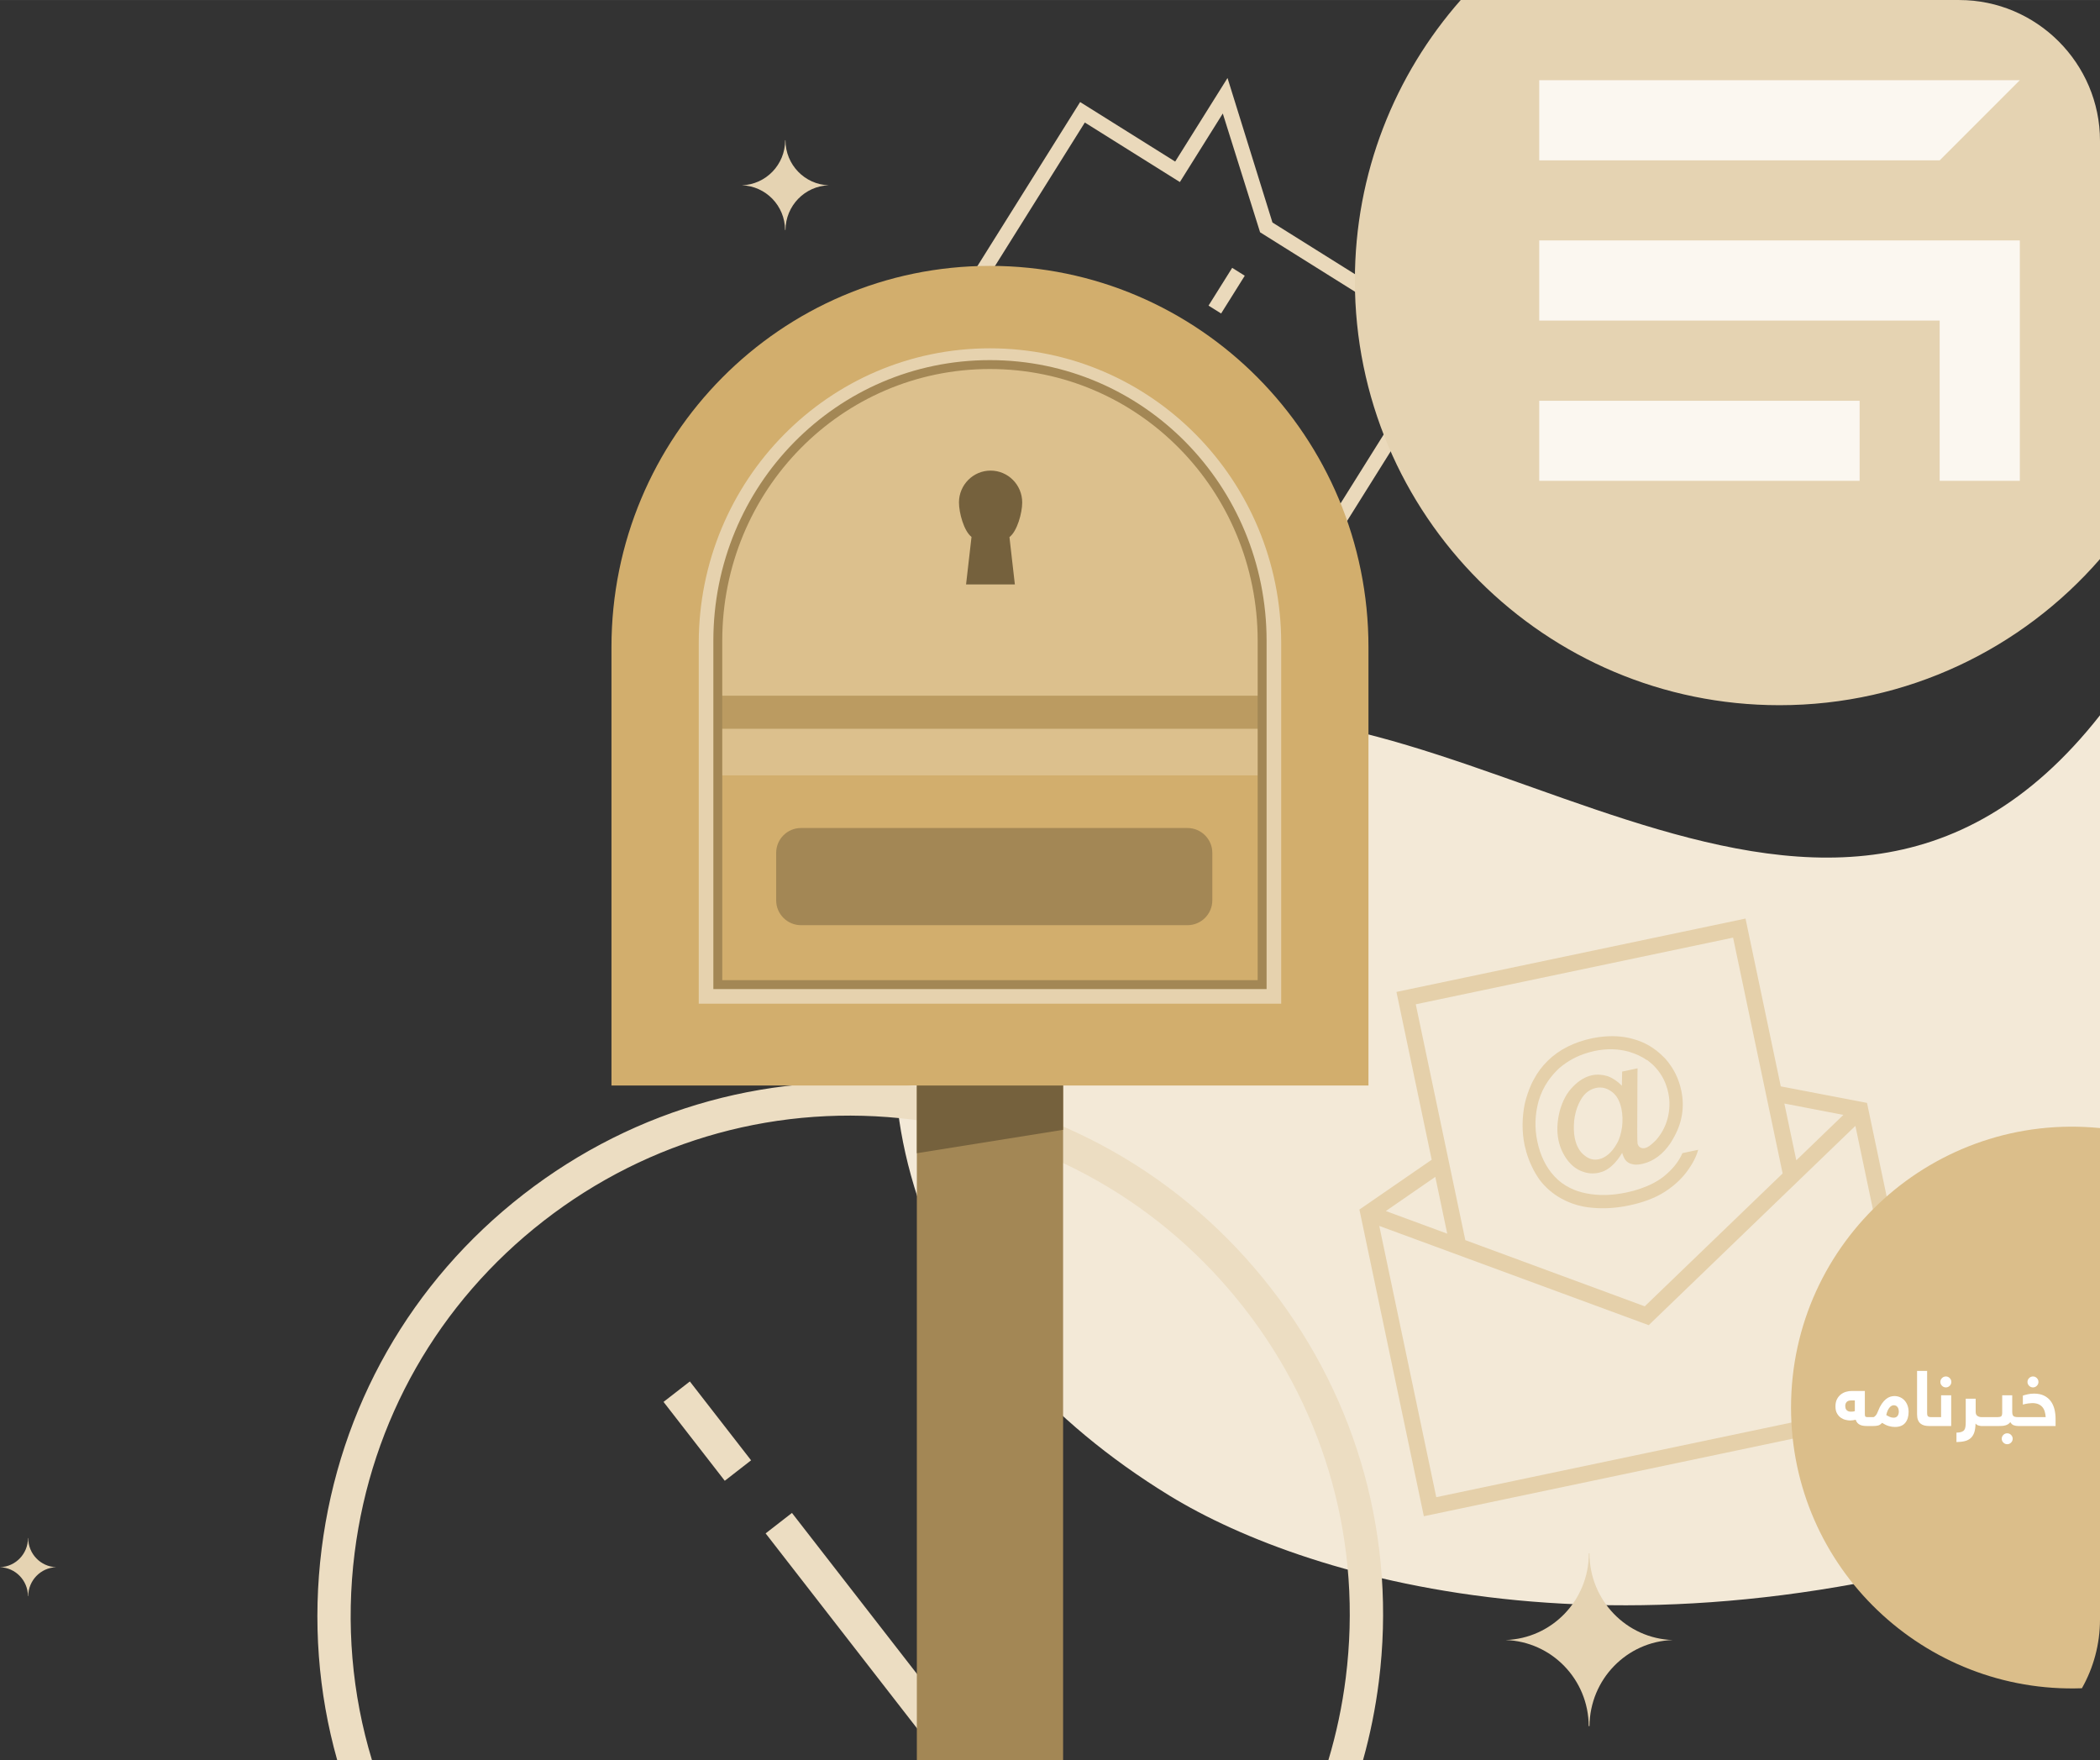<?xml version="1.0" encoding="UTF-8"?>
<!DOCTYPE svg PUBLIC "-//W3C//DTD SVG 1.1//EN" "http://www.w3.org/Graphics/SVG/1.1/DTD/svg11.dtd">
<!-- Creator: CorelDRAW X7 -->
<svg xmlns="http://www.w3.org/2000/svg" xml:space="preserve" width="11.748in" height="9.846in" version="1.1" style="shape-rendering:geometricPrecision; text-rendering:geometricPrecision; image-rendering:optimizeQuality; fill-rule:evenodd; clip-rule:evenodd"
viewBox="0 0 117477 98455"
 xmlns:xlink="http://www.w3.org/1999/xlink">
 <rect x="0" y="0" width="117477" height="98455" fill="#333333" stroke="none"/>
 <defs>
  <style type="text/css">
   <![CDATA[
    .fil4 {fill:#DBBE8A}
    .fil3 {fill:#E5D0AA}
    .fil0 {fill:#E5D3B2}
    .fil6 {fill:#EAD9BB}
    .fil2 {fill:#ECDDC2}
    .fil1 {fill:#F3E9D7}
    .fil13 {fill:#FBF7F0}
    .fil8 {fill:#75613D;fill-rule:nonzero}
    .fil7 {fill:#A38755;fill-rule:nonzero}
    .fil12 {fill:#BB9B61;fill-rule:nonzero}
    .fil9 {fill:#D2AE6D;fill-rule:nonzero}
    .fil11 {fill:#DCC08D;fill-rule:nonzero}
    .fil10 {fill:#E6D2AE;fill-rule:nonzero}
    .fil5 {fill:white;fill-rule:nonzero}
   ]]>
  </style>
 </defs>
 <g id="Layer_x0020_1">
  <g id="_2638289427104">
   <path class="fil0" d="M0 87660c865,28 1559,738 1564,1617l14 0c7,-879 700,-1589 1563,-1617 -867,-28 -1563,-746 -1563,-1630l-12 0c0,884 -696,1602 -1566,1630z"/>
   <path class="fil1" d="M117477 84841c-25448,9217 -44208,3621 -52047,-1180 -6844,-4192 -11467,-9625 -13641,-15383 -5179,-13719 2011,-24036 11936,-27379 16780,-5650 38006,19146 53752,-892l0 44834z"/>
   <path class="fil2" d="M76248 98455c400,-1428 697,-2896 886,-4394 995,-7898 -1146,-15712 -6027,-21996 -4884,-6290 -11924,-10296 -19824,-11289 -7900,-994 -15715,1148 -22001,6030 -6290,4885 -10296,11924 -11289,19824 -507,4028 -198,8033 872,11825l1945 0c-1125,-3704 -1468,-7638 -972,-11595 933,-7402 4694,-14004 10587,-18581 5894,-4577 13221,-6586 20621,-5656 7409,931 14010,4689 18589,10585 4577,5894 6582,13216 5650,20625 -198,1581 -526,3126 -975,4622l1938 0zm-39129 -20041l1472 -1143 3426 4411 -1472 1144 -3426 -4412zm5711 7355l1473 -1144 10741 13830 -2361 0 -9853 -12686z"/>
   <path class="fil3" d="M97647 51379l-19528 4103 1972 9387 -4044 2787 3605 17153 28395 -5967 -3604 -17153 -4824 -924 -1972 -9386 0 0zm-5510 7922l0 0c0,0 0,0 0,0zm-5558 35c-312,311 -570,645 -781,1050 -49,76 -92,184 -139,276 -145,326 -267,680 -355,1043 -163,789 -177,1580 -12,2366 27,126 69,249 95,374 166,557 404,1065 734,1537 319,426 741,797 1242,1069 371,201 763,349 1208,436 170,29 341,59 524,70 652,60 1333,16 2056,-136 786,-166 1439,-418 1946,-738 508,-320 936,-705 1256,-1134 333,-447 543,-853 643,-1235l-880 185c-197,469 -562,923 -1068,1325 -353,271 -783,492 -1289,664 -229,81 -493,153 -776,213 -786,165 -1536,191 -2255,47 -326,-63 -626,-164 -901,-303 -330,-161 -622,-379 -876,-654 -469,-509 -784,-1148 -952,-1950 -159,-755 -134,-1499 69,-2247 126,-421 295,-785 535,-1131 177,-250 373,-488 607,-702 472,-411 1017,-706 1636,-885 110,-24 233,-66 343,-89 676,-142 1319,-129 1929,38 385,116 730,274 1019,476 0,0 0,0 0,0 0,0 16,-4 16,-4 158,131 314,246 445,399 382,412 613,889 729,1439 0,0 0,0 3,16 96,456 78,919 -37,1387 -127,486 -353,895 -659,1238 -40,42 -81,83 -109,105 -190,188 -363,306 -504,336 -94,20 -195,8 -272,-41 -76,-50 -124,-122 -143,-216 -10,-48 -16,-309 -17,-785l13 -3138 7 -281 -252 53 -613 129 -14 791c-252,-259 -518,-433 -803,-537 -297,-86 -581,-108 -863,-49 -362,76 -729,285 -1066,635 -340,334 -587,796 -746,1371 -142,572 -175,1120 -66,1639 90,425 263,782 493,1095 249,325 522,531 841,644 304,117 603,136 902,73 252,-52 506,-171 740,-385 222,-194 415,-448 585,-730 56,185 117,320 184,404 89,113 203,187 358,221 158,49 338,44 573,-6 0,0 16,-3 32,-7 610,-144 1135,-534 1561,-1165 50,-76 84,-149 133,-225 509,-862 664,-1764 465,-2708 -138,-660 -424,-1240 -858,-1740 -44,-57 -86,-97 -146,-150 -481,-490 -1042,-816 -1686,-992 -594,-171 -1240,-199 -1911,-108 -110,24 -239,34 -365,61 -1037,218 -1868,639 -2508,1266l0 0zm2065 5295c-273,-205 -456,-528 -548,-968 -60,-283 -63,-611 -38,-961 41,-353 123,-666 246,-938 124,-272 260,-482 426,-631 153,-131 344,-237 548,-280 315,-66 609,4 882,209 269,190 452,513 544,953 70,330 76,673 36,1027 -57,356 -139,669 -285,913 -142,260 -298,457 -479,610 -181,153 -360,239 -533,276 -283,59 -542,-1 -799,-210l0 0zm8307 -12186l2772 13191 -7714 7432 -10037 -3702 -2772 -13192 17751 -3729zm-15991 16559l-3434 -1265 2767 -1911 667 3176 0 0zm-613 14740l-3188 -15173 15072 5551 11562 -11147 3188 15172 -26634 5597 0 0zm22775 -21384l-2634 2541 -668 -3176 3302 635 0 0z"/>
   <g>
    <path class="fil4" d="M117477 63098l0 27483c0,1396 -368,2710 -1012,3850 -8806,316 -16272,-6722 -16272,-15700 0,-9320 8046,-16551 17284,-15633z"/>
    <path class="fil5" d="M103226 78641c0,35 5,72 13,110 8,38 24,72 47,103 23,30 54,55 93,75 39,21 88,31 149,31 37,0 76,-1 114,-4 39,-3 79,-12 120,-26l0 -596 -215 0c-107,0 -188,28 -241,84 -53,56 -80,130 -80,223zm1204 1122c-69,0 -136,-5 -201,-15 -64,-9 -124,-27 -179,-53 -54,-26 -103,-62 -144,-107 -41,-45 -74,-103 -96,-175 -49,11 -99,20 -152,28 -52,8 -104,12 -155,12 -72,0 -156,-11 -251,-33 -95,-21 -185,-61 -270,-119 -84,-58 -156,-137 -215,-240 -59,-102 -89,-234 -89,-394 0,-159 28,-293 84,-402 56,-109 128,-198 216,-268 89,-69 186,-119 294,-149 107,-31 213,-46 317,-46l733 0 0 1293c0,66 9,111 27,135 17,24 57,36 121,36l103 0c23,0 44,2 64,7 21,5 39,15 55,30 17,16 29,39 37,71 8,31 13,75 13,130 0,98 -14,166 -41,203 -28,37 -70,56 -128,56l-143 0zm1792 -803c0,-44 -5,-87 -15,-130 -10,-43 -25,-81 -47,-114 -22,-32 -51,-60 -87,-82 -35,-22 -79,-32 -132,-32 -37,0 -77,9 -116,28 -41,19 -80,50 -116,93 -38,43 -73,98 -106,167 -33,69 -60,156 -83,259 71,44 140,79 205,107 64,28 133,41 208,41 93,0 164,-31 214,-92 50,-62 75,-144 75,-245zm-1425 306c35,0 78,-29 128,-86 51,-57 96,-140 135,-250 64,-164 133,-300 208,-409 75,-108 152,-194 232,-259 79,-65 159,-110 239,-136 80,-26 160,-39 238,-39 112,0 217,22 315,66 98,43 182,103 252,181 71,77 126,171 166,280 40,110 60,229 60,358 0,259 -63,464 -190,616 -126,152 -319,228 -578,228 -115,0 -231,-18 -347,-53 -117,-35 -240,-94 -369,-177 -74,83 -151,133 -229,150 -78,18 -163,27 -254,27l-230 0c-22,0 -44,-2 -64,-6 -21,-5 -39,-15 -55,-31 -16,-16 -28,-40 -37,-72 -8,-31 -12,-74 -12,-129 0,-99 14,-166 41,-204 27,-37 70,-55 127,-55l224 0zm3465 238c0,98 -13,166 -41,203 -27,37 -69,56 -127,56l-181 0c-99,0 -189,-11 -270,-32 -81,-23 -152,-59 -211,-108 -59,-50 -105,-117 -138,-200 -33,-84 -50,-187 -50,-311l0 -2431 562 0 0 2352c0,102 18,166 53,193 36,26 87,40 153,40l82 0c22,0 44,2 64,7 21,5 39,15 56,30 15,16 28,39 36,71 9,31 12,75 12,130zm285 -2205c0,-83 30,-155 90,-216 61,-61 133,-92 218,-92 82,0 154,30 215,90 60,61 90,133 90,218 0,82 -30,154 -90,215 -61,60 -133,90 -215,90 -83,0 -155,-30 -216,-90 -61,-61 -92,-133 -92,-215zm40 1967l0 -1221 565 0 0 1718 -1062 0c-23,0 -44,-2 -64,-6 -21,-5 -39,-15 -56,-31 -16,-16 -28,-40 -36,-72 -9,-31 -13,-74 -13,-129 0,-99 14,-166 41,-204 28,-37 70,-55 128,-55l497 0zm2256 497c-38,0 -90,-9 -156,-27 -67,-17 -124,-54 -173,-112 -3,195 -26,358 -68,490 -44,131 -108,238 -195,318 -86,81 -195,139 -327,173 -133,34 -292,53 -477,56l0 -527c119,-3 212,-16 282,-41 69,-25 121,-61 156,-110 34,-48 56,-111 66,-188 10,-76 15,-168 15,-274l0 -1286 556 0 0 734c0,112 34,190 103,232 68,43 141,65 218,65 22,0 44,2 64,7 21,5 39,15 55,30 16,16 28,39 37,71 8,31 12,75 12,130 0,98 -14,166 -41,203 -27,37 -70,56 -127,56zm-2 0c-23,0 -44,-2 -65,-6 -20,-5 -38,-15 -55,-31 -16,-16 -28,-40 -37,-72 -8,-31 -12,-74 -12,-129 0,-99 14,-166 41,-204 28,-37 70,-55 128,-55l638 0c23,0 44,2 65,7 20,5 38,15 54,30 17,16 29,39 38,71 8,31 12,75 12,130 0,98 -14,166 -41,203 -28,37 -70,56 -128,56l-638 0zm902 -497c98,0 167,-15 206,-46 38,-30 57,-98 57,-203l0 -972 561 0 0 924c0,106 21,182 60,228 40,46 130,69 269,69 23,0 44,2 64,7 20,5 38,15 54,30 15,16 28,39 37,71 9,31 14,75 14,130 0,98 -14,166 -41,203 -28,37 -70,56 -128,56 -83,0 -163,-14 -242,-41 -77,-27 -142,-87 -195,-178 -35,49 -77,88 -125,118 -48,29 -100,51 -154,66 -56,15 -113,24 -172,29 -59,4 -117,6 -175,6l-354 0c-22,0 -43,-2 -64,-6 -20,-5 -38,-15 -55,-31 -16,-16 -28,-40 -37,-72 -8,-31 -12,-74 -12,-129 0,-99 14,-166 41,-204 27,-37 70,-55 127,-55l264 0zm237 1209c0,-82 30,-154 90,-215 61,-60 133,-90 217,-90 83,0 154,30 215,90 60,61 91,133 91,215 0,83 -31,155 -91,215 -61,61 -132,91 -215,91 -83,0 -155,-30 -216,-91 -61,-60 -91,-132 -91,-215zm2459 -1209c-8,-116 -27,-222 -55,-318 -29,-96 -73,-179 -132,-248 -59,-68 -135,-122 -227,-161 -92,-38 -207,-58 -344,-58 -47,0 -120,7 -219,19 -99,13 -199,34 -300,64l0 -502c66,-23 156,-47 270,-73 113,-26 231,-39 351,-39 226,0 415,39 569,116 154,77 278,181 373,311 95,130 163,280 205,451 41,171 62,349 62,534l0 401 -2098 0c-22,0 -44,-2 -64,-6 -21,-5 -39,-15 -55,-31 -16,-16 -28,-40 -37,-72 -9,-31 -12,-74 -12,-129 0,-99 13,-166 41,-204 27,-37 69,-55 127,-55l1545 0zm-1019 -1967c0,-83 30,-155 91,-216 60,-61 133,-92 217,-92 83,0 155,30 215,90 61,61 91,133 91,218 0,82 -30,154 -91,215 -60,60 -132,90 -215,90 -83,0 -155,-30 -216,-90 -61,-61 -92,-133 -92,-215z"/>
   </g>
   <path class="fil6" d="M68930 14981l-1323 2112 704 441 1323 -2112 -704 -441zm-525 -8633l2086 6644 10055 6297 -8438 13474 -19859 -12437 8438 -13474 5317 3330 2401 -3834zm-2664 2689l-5317 -3330 -9328 14894 21267 13319 9328 -14894 -10508 -6581 -2514 -8083 -2928 4675zm1681 9917l-704 -440 -3557 5679 704 441 3557 -5680z"/>
   <g>
    <polygon class="fil7" points="59471,98455 51290,98455 51290,46643 59471,46643 "/>
    <polygon class="fil8" points="59471,63195 51290,64504 51290,46097 59471,46097 "/>
    <path class="fil9" d="M76554 60716l0 -24517c0,-11779 -9478,-21328 -21169,-21328l-9 0c-11692,0 -21170,9549 -21170,21328l0 24517 42348 0z"/>
    <g>
     <path class="fil10" d="M39089 35973c0,-4550 1818,-8676 4767,-11663 2944,-2982 7011,-4828 11520,-4828 4512,0 8582,1846 11526,4827 2951,2987 4770,7114 4770,11664l0 20167 -32583 0 0 -20167zm997 0l0 19170 30589 0 0 -19170c0,-4280 -1709,-8161 -4481,-10967 -2762,-2796 -6581,-4527 -10818,-4527 -4233,0 -8050,1732 -10811,4528 -2771,2806 -4479,6686 -4479,10966z"/>
     <path class="fil11" d="M40155 55072l0 -19231c0,-8519 6759,-15450 15220,-15450 8467,0 15231,6931 15231,15450l0 19231 -30451 0z"/>
     <path class="fil8" d="M57184 28104c0,-984 -792,-1782 -1769,-1782 -976,0 -1769,798 -1769,1782 0,580 276,1602 702,1927l-305 2659 2730 0 -303 -2649c432,-325 714,-1351 714,-1937z"/>
     <polygon class="fil12" points="40240,40763 70491,40763 70491,38913 40240,38913 "/>
     <polygon class="fil9" points="70606,55082 40242,55082 40242,43370 70606,43370 "/>
     <path class="fil7" d="M66432 51749l-21625 0c-763,0 -1387,-625 -1387,-1388l0 -2660c0,-763 624,-1387 1387,-1387l21625 0c763,0 1387,624 1387,1387l0 2660c0,763 -624,1388 -1387,1388z"/>
     <path class="fil7" d="M39906 35841c0,-4335 1724,-8267 4526,-11111 2792,-2834 6653,-4588 10943,-4588 4294,0 8157,1754 10951,4588 2804,2844 4529,6776 4529,11111l0 19482 -30949 0 0 -19482zm498 0l0 18983 29952 0 0 -18983c0,-4201 -1670,-8009 -4385,-10763 -2702,-2741 -6440,-4438 -10596,-4438 -4152,0 -7888,1697 -10589,4438 -2712,2754 -4382,6562 -4382,10763z"/>
    </g>
   </g>
   <path class="fil0" d="M41501 10363c1338,43 2410,1141 2417,2501l22 0c11,-1360 1084,-2458 2418,-2501 -1342,-44 -2418,-1153 -2418,-2519l-18 0c0,1366 -1076,2475 -2421,2519z"/>
   <path class="fil0" d="M84222 91734c2576,84 4640,2197 4654,4815l42 0c21,-2618 2086,-4731 4654,-4815 -2582,-84 -4654,-2219 -4654,-4850l-35 0c0,2631 -2071,4766 -4661,4850z"/>
   <g>
    <path class="fil0" d="M99546 39444c7158,0 13576,-3166 17931,-8175l0 -23395c0,-4331 -3543,-7874 -7874,-7874l-27888 0c-3685,4185 -5921,9677 -5921,15692 0,13118 10634,23752 23752,23752z"/>
    <path class="fil13" d="M86106 8969l22402 0 4484 -4485 -26886 0 0 4485zm17924 13446l-17924 0 0 4478 17924 0 0 -4478zm8962 -8969l-26886 0 0 4485 22402 0 0 8962 4484 0 0 -13447z"/>
   </g>
  </g>
 </g>
</svg>
